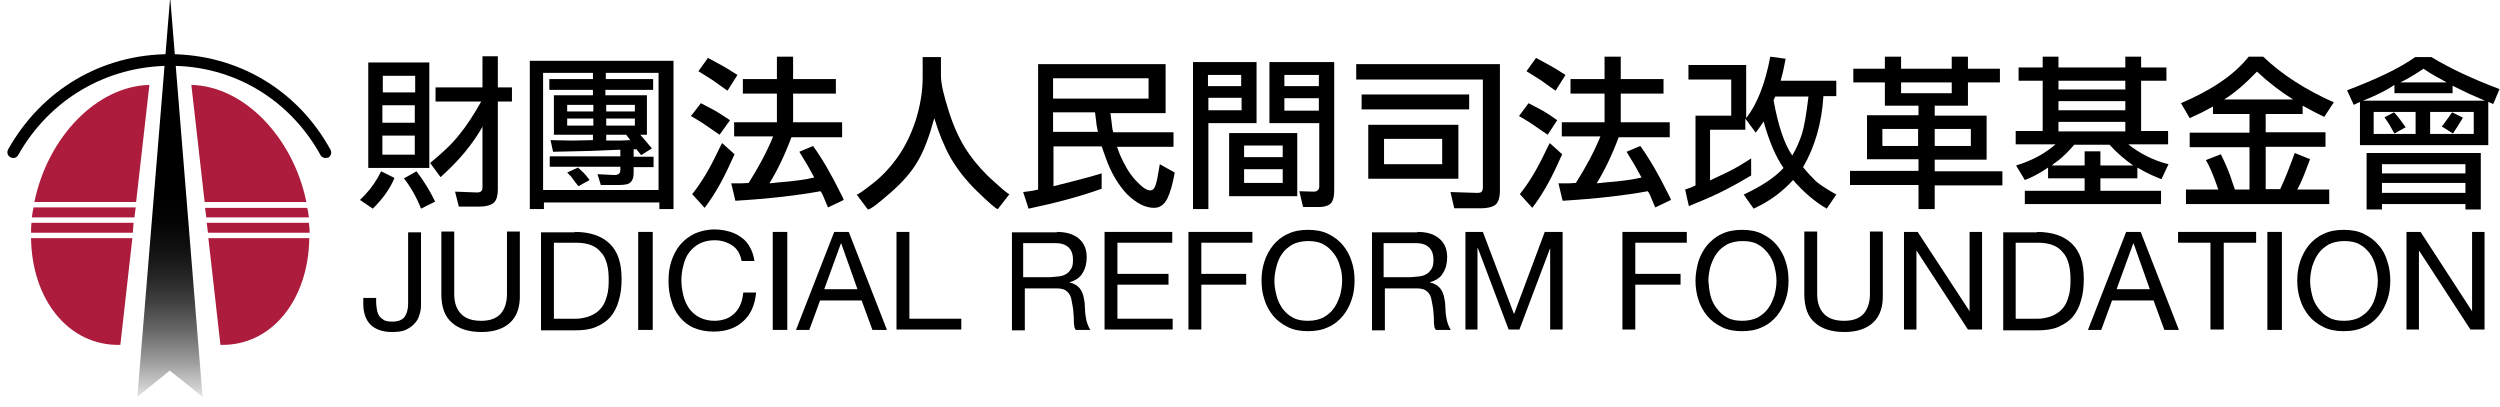<?xml version="1.0" encoding="UTF-8"?>
<svg width="172px" height="28px" viewBox="0 0 172 28" version="1.1" xmlns="http://www.w3.org/2000/svg" xmlns:xlink="http://www.w3.org/1999/xlink">
    <!-- Generator: Sketch 43.1 (39012) - http://www.bohemiancoding.com/sketch -->
    <title>Judicial Copy</title>
    <desc>Created with Sketch.</desc>
    <defs>
        <linearGradient x1="50.231%" y1="100.176%" x2="50.231%" y2="0.084%" id="linearGradient-1">
            <stop stop-color="#E6E6E6" offset="0%"></stop>
            <stop stop-color="#CBCBCB" offset="3.041%"></stop>
            <stop stop-color="#969696" offset="9.843%"></stop>
            <stop stop-color="#686868" offset="16.73%"></stop>
            <stop stop-color="#424242" offset="23.57%"></stop>
            <stop stop-color="#252525" offset="30.35%"></stop>
            <stop stop-color="#111111" offset="37.05%"></stop>
            <stop stop-color="#040404" offset="43.64%"></stop>
            <stop stop-color="#000000" offset="50%"></stop>
        </linearGradient>
    </defs>
    <g id="_Client" stroke="none" stroke-width="1" fill="none" fill-rule="evenodd">
        <g id="Judicial-Copy" transform="translate(-34, -36)">
            <g id="JRF" transform="translate(34.222, 35.556)">
                <g id="圖層_1">
                    <g id="Group">
                        <g transform="translate(24.286, 4.286)" fill="#000000">
                            <path d="M2.629,8.4 C2.6,8.486 2.571,8.543 2.543,8.6 C2.229,9.286 1.743,9.914 1.143,10.514 L0.257,9.914 L0.571,9.6 C1.057,9.086 1.429,8.543 1.714,7.943 L2.629,8.4 L2.629,8.4 Z M5.029,7.714 L0.829,7.714 L0.829,0.457 L5.029,0.457 L5.029,7.714 L5.029,7.714 Z M4.057,1.371 L1.829,1.371 L1.829,2.514 L4.057,2.514 L4.057,1.371 L4.057,1.371 Z M1.8,4.6 L4.029,4.6 L4.029,3.4 L1.8,3.4 L1.8,4.6 L1.8,4.6 Z M1.8,6.8 L4.029,6.8 L4.029,5.486 L1.8,5.486 L1.8,6.8 L1.8,6.8 Z M4.457,10.514 C4.171,9.771 3.771,9.057 3.286,8.429 L4.143,7.943 C4.657,8.6 5.086,9.314 5.429,10.029 L4.457,10.514 L4.457,10.514 Z M8.714,4.829 C8.029,6.057 7.057,7.229 5.8,8.343 L5.086,7.371 C5.914,6.686 6.6,6.057 7.086,5.429 C7.6,4.8 8.086,4.057 8.6,3.143 L5.457,3.143 L5.457,2.171 L8.686,2.171 L8.686,0.029 L9.743,0.029 L9.743,2.171 L10.714,2.171 L10.714,3.143 L9.743,3.143 L9.743,9.057 L9.743,9.2 C9.743,9.6 9.657,9.914 9.486,10.086 C9.314,10.257 8.971,10.371 8.457,10.371 L7.057,10.371 L6.8,9.343 L8.314,9.4 C8.571,9.4 8.686,9.286 8.686,9.057 L8.686,4.829 L8.714,4.829 Z" id="Shape"></path>
                            <path d="M11.943,0.343 L21.829,0.343 L21.829,10.543 L20.857,10.543 L20.857,10.086 L12.914,10.086 L12.914,10.543 L11.943,10.543 L11.943,0.343 L11.943,0.343 Z M19.543,5.429 L19.886,5.829 L20.343,6.371 L19.6,6.829 L19.286,6.429 L19.086,6.429 L19.086,6.943 L20.457,6.943 L20.457,7.657 L19.086,7.657 L19.086,7.943 L19.086,8.057 C19.086,8.343 19.029,8.543 18.886,8.686 C18.771,8.829 18.486,8.886 18.057,8.886 L16.829,8.886 L16.6,8.143 L17.771,8.2 C18.029,8.2 18.171,8.086 18.171,7.857 L18.171,7.629 L13.314,7.629 L13.314,6.914 L18.171,6.914 L18.171,6.457 L16.057,6.543 L13.543,6.6 L13.371,5.8 L14.829,5.829 L16.286,5.8 L16.286,5.429 L13.6,5.429 L13.6,2.714 L16.286,2.714 L16.286,2.343 L13.286,2.343 L13.286,1.6 L16.286,1.6 L16.286,1.171 L12.857,1.171 L12.857,9.229 L20.8,9.229 L20.8,1.171 L17.171,1.171 L17.171,1.6 L20.429,1.6 L20.429,2.343 L17.143,2.343 L17.143,2.714 L20,2.714 L20,5.429 L19.543,5.429 L19.543,5.429 Z M15.286,8.971 L14.914,8.486 C14.829,8.343 14.714,8.229 14.571,8.086 L14.514,8.029 L15.257,7.686 L15.629,8.029 C15.714,8.114 15.829,8.257 15.971,8.429 C16,8.457 16,8.486 16.057,8.543 L15.286,8.971 L15.286,8.971 Z M14.514,3.829 L16.314,3.829 L16.314,3.371 L14.514,3.371 L14.514,3.829 L14.514,3.829 Z M14.514,4.8 L16.314,4.8 L16.314,4.314 L14.514,4.314 L14.514,4.8 L14.514,4.8 Z M17.2,3.829 L19.171,3.829 L19.171,3.371 L17.2,3.371 L17.2,3.829 L17.2,3.829 Z M17.2,4.8 L19.171,4.8 L19.171,4.314 L17.2,4.314 L17.2,4.8 L17.2,4.8 Z M17.2,5.429 L17.2,5.829 L18.143,5.829 L18.857,5.8 L18.571,5.429 L17.2,5.429 L17.2,5.429 Z" id="Shape"></path>
                            <path d="M25,5.429 L24,4.743 C23.886,4.657 23.657,4.514 23.371,4.343 C23.286,4.286 23.171,4.229 23.029,4.143 L23.714,3.257 L24.686,3.771 C24.943,3.914 25.286,4.143 25.714,4.429 L25,5.429 L25,5.429 Z M26.029,6.771 C25.886,7.057 25.8,7.286 25.714,7.457 C25.143,8.714 24.543,9.714 23.971,10.457 L23.114,9.514 C23.714,8.771 24.286,7.829 24.857,6.629 C24.943,6.457 25.029,6.257 25.171,6 L26.029,6.771 L26.029,6.771 Z M25.543,2.4 L24.543,1.686 C24.286,1.514 23.943,1.314 23.543,1.057 L24.2,0.143 L25.2,0.686 C25.371,0.771 25.629,0.943 26,1.171 C26.057,1.2 26.143,1.257 26.229,1.314 L25.543,2.4 L25.543,2.4 Z M26,5.6 L26,4.571 L28.943,4.571 L28.943,2.6 L26.6,2.6 L26.6,1.6 L28.943,1.6 L28.943,0.057 L30.057,0.057 L30.057,1.6 L33,1.6 L33,2.6 L30.057,2.6 L30.057,4.571 L33.429,4.571 L33.429,5.6 L29.943,5.6 C29.486,6.829 28.971,7.886 28.429,8.771 C28.657,8.743 28.829,8.743 28.971,8.714 C30.086,8.629 30.914,8.514 31.514,8.371 L31.057,7.543 L30.486,6.6 L31.429,6.2 C32.029,7.029 32.686,8.143 33.371,9.543 C33.429,9.629 33.486,9.771 33.543,9.914 L32.457,10.429 L32.229,9.886 C32.143,9.657 32.057,9.457 31.943,9.314 C30.371,9.6 28.429,9.829 26.086,9.971 L25.8,8.771 L26.543,8.771 L27,8.743 C27.686,7.657 28.257,6.6 28.686,5.543 L26,5.543 L26,5.6 Z" id="Shape"></path>
                            <path d="M40.229,0.086 L40.229,1.371 C40.229,1.914 40.429,2.771 40.8,3.914 C41.171,5.057 41.629,6 42.2,6.8 C42.657,7.429 43.2,8.057 43.857,8.629 C44.514,9.229 44.857,9.514 44.943,9.514 L44.143,10.543 C44.029,10.543 43.571,10.143 42.743,9.343 C41.914,8.543 41.314,7.743 40.886,7 C40.457,6.229 40.086,5.343 39.771,4.286 C39.429,5.543 39.057,6.543 38.629,7.257 C38.2,8 37.571,8.714 36.714,9.457 C35.857,10.2 35.371,10.571 35.2,10.571 L34.429,9.543 C34.543,9.543 34.886,9.286 35.514,8.8 C36.143,8.314 36.686,7.743 37.143,7.114 C37.714,6.343 38.143,5.486 38.486,4.457 C38.8,3.457 38.971,2.457 38.971,1.514 L38.971,0.086 L40.229,0.086 L40.229,0.086 Z" id="Shape"></path>
                            <path d="M51.886,3.914 L51.971,4.571 C52,4.886 52.029,5.114 52.086,5.257 L56.229,5.257 L56.229,6.257 L52.343,6.257 L52.543,6.8 C52.857,7.514 53.2,8.114 53.629,8.571 C54.057,9.029 54.371,9.257 54.629,9.257 C54.8,9.257 54.914,9.143 55,8.886 C55.086,8.629 55.171,8.171 55.286,7.457 L56.314,8.029 C56.171,8.829 56,9.429 55.8,9.829 C55.571,10.257 55.286,10.457 54.886,10.457 C54.286,10.457 53.686,10.143 53.057,9.543 C52.457,8.914 51.943,8.086 51.571,7.029 L51.286,6.229 L47.971,6.229 L47.971,8.971 L49.543,8.571 C50.229,8.4 50.829,8.229 51.286,8.086 L51.286,9.143 C49.857,9.657 48.171,10.114 46.257,10.514 L45.886,9.371 L46.514,9.286 L46.914,9.2 L46.914,0.571 L55.686,0.571 L55.686,3.943 L51.886,3.943 L51.886,3.914 Z M54.514,1.543 L47.943,1.543 L47.943,2.943 L54.514,2.943 L54.514,1.543 L54.514,1.543 Z M47.943,3.914 L47.943,5.229 L51.029,5.229 C50.971,4.914 50.914,4.714 50.914,4.543 L50.829,3.886 L47.943,3.886 L47.943,3.914 Z" id="Shape"></path>
                            <path d="M61.943,4.629 L58.629,4.629 L58.629,10.543 L57.571,10.543 L57.571,0.429 L61.943,0.429 L61.943,4.629 L61.943,4.629 Z M60.886,1.314 L58.6,1.314 L58.6,2.086 L60.886,2.086 L60.886,1.314 L60.886,1.314 Z M58.629,3.743 L60.914,3.743 L60.914,2.886 L58.629,2.886 L58.629,3.743 L58.629,3.743 Z M60.057,5.314 L64.743,5.314 L64.743,9.657 L60.057,9.657 L60.057,5.314 L60.057,5.314 Z M63.743,6.171 L61.086,6.171 L61.086,6.971 L63.743,6.971 L63.743,6.171 L63.743,6.171 Z M63.743,7.8 L61.086,7.8 L61.086,8.743 L63.743,8.743 L63.743,7.8 L63.743,7.8 Z M65.857,9.343 C66.114,9.343 66.257,9.229 66.257,8.971 L66.257,4.629 L62.829,4.629 L62.829,0.429 L67.286,0.429 L67.286,9.086 L67.286,9.229 C67.286,9.629 67.229,9.914 67.086,10.114 C66.943,10.286 66.657,10.4 66.229,10.4 L65.143,10.4 L64.886,9.314 L65.857,9.343 L65.857,9.343 Z M63.857,2.086 L66.229,2.086 L66.229,1.314 L63.857,1.314 L63.857,2.086 L63.857,2.086 Z M66.229,2.914 L63.857,2.914 L63.857,3.771 L66.229,3.771 L66.229,2.914 L66.229,2.914 Z" id="Shape"></path>
                            <path d="M78.686,0.571 L78.686,9.143 L78.686,9.286 C78.686,9.714 78.6,10 78.429,10.2 C78.257,10.371 77.914,10.486 77.371,10.486 L75.543,10.486 L75.286,9.371 L77.114,9.429 C77.286,9.429 77.4,9.4 77.429,9.343 C77.486,9.286 77.514,9.171 77.514,9.029 L77.514,1.629 L68.8,1.629 L68.8,0.571 L78.686,0.571 L78.686,0.571 Z M76.571,3.686 L69.171,3.686 L69.171,2.657 L76.571,2.657 L76.571,3.686 L76.571,3.686 Z M69.629,4.743 L75.829,4.743 L75.829,8.457 L69.629,8.457 L69.629,4.743 L69.629,4.743 Z M74.714,5.714 L70.714,5.714 L70.714,7.457 L74.714,7.457 L74.714,5.714 L74.714,5.714 Z" id="Shape"></path>
                            <path d="M81.971,5.429 L80.971,4.743 C80.857,4.657 80.629,4.514 80.343,4.343 C80.257,4.286 80.143,4.229 80,4.143 L80.657,3.257 L81.629,3.771 C81.886,3.914 82.229,4.143 82.629,4.429 L81.971,5.429 L81.971,5.429 Z M82.971,6.771 C82.829,7.057 82.743,7.286 82.657,7.457 C82.086,8.714 81.486,9.714 80.914,10.457 L80.057,9.514 C80.657,8.771 81.229,7.829 81.8,6.629 C81.886,6.457 81.971,6.257 82.114,6 L82.971,6.771 L82.971,6.771 Z M82.514,2.4 L81.514,1.686 C81.257,1.514 80.914,1.314 80.514,1.057 L81.171,0.143 L82.171,0.686 C82.343,0.771 82.6,0.943 82.971,1.171 C83.029,1.2 83.114,1.257 83.2,1.314 L82.514,2.4 L82.514,2.4 Z M82.943,5.6 L82.943,4.571 L85.886,4.571 L85.886,2.6 L83.543,2.6 L83.543,1.6 L85.886,1.6 L85.886,0.057 L87,0.057 L87,1.6 L89.943,1.6 L89.943,2.6 L87,2.6 L87,4.571 L90.371,4.571 L90.371,5.6 L86.857,5.6 C86.4,6.829 85.886,7.886 85.343,8.771 C85.571,8.743 85.743,8.743 85.886,8.714 C87,8.629 87.829,8.514 88.429,8.371 L87.971,7.543 L87.4,6.6 L88.343,6.2 C88.943,7.029 89.6,8.143 90.286,9.543 C90.343,9.629 90.4,9.771 90.457,9.914 L89.371,10.429 L89.143,9.886 C89.057,9.657 88.971,9.457 88.857,9.314 C87.286,9.6 85.343,9.829 83,9.971 L82.714,8.771 L83.457,8.771 L83.914,8.743 C84.6,7.657 85.171,6.6 85.6,5.543 L82.943,5.543 L82.943,5.6 Z" id="Shape"></path>
                            <path d="M97.286,0.057 L98.343,0.2 L98.171,1.057 L98,1.714 L101.829,1.714 L101.829,2.771 L100.943,2.771 C100.829,4.657 100.343,6.286 99.543,7.657 C99.857,8.057 100.171,8.371 100.429,8.629 C100.686,8.857 101.171,9.171 101.829,9.543 L101.171,10.514 C100.343,10.029 99.571,9.371 98.857,8.543 C98.171,9.286 97.429,9.857 96.6,10.286 L96.143,10.514 L95.457,9.543 C96.686,8.971 97.6,8.371 98.2,7.714 C97.657,6.943 97.2,5.857 96.829,4.514 L96.6,4.857 L96.286,5.286 L95.571,4.314 L95.571,5.086 L93.143,5.086 L93.143,8.571 L94.286,8.029 C94.771,7.8 95.314,7.486 95.971,7.057 L95.971,8.229 C94.8,8.943 93.629,9.543 92.429,10.029 C92.229,10.114 92,10.2 91.686,10.343 L91.429,9.2 L91.829,9.057 L92.143,8.914 L92.143,4.114 L94.6,4.114 L94.6,1.629 L91.657,1.629 L91.657,0.629 L95.629,0.629 L95.629,4.286 C96.371,3.343 96.943,1.914 97.286,0.057 L97.286,0.057 Z M97.629,2.8 L97.571,2.914 L97.514,3.057 C97.829,4.8 98.257,6.086 98.8,6.857 C99.057,6.429 99.286,5.914 99.457,5.4 C99.629,4.857 99.771,4 99.914,2.8 L97.629,2.8 L97.629,2.8 Z" id="Shape"></path>
                            <path d="M108.6,8.886 L108.6,10.543 L107.486,10.543 L107.486,8.886 L102.771,8.886 L102.771,7.914 L107.486,7.914 L107.486,7.114 L103.943,7.114 L103.943,4.086 L107.486,4.086 L107.486,3.429 L105.171,3.429 L105.171,1.829 L103,1.829 L103,0.886 L105.171,0.886 L105.171,0.057 L106.286,0.057 L106.286,0.886 L109.771,0.886 L109.771,0.057 L110.886,0.057 L110.886,0.886 L113.086,0.886 L113.086,1.829 L110.886,1.829 L110.886,3.429 L108.6,3.429 L108.6,4.114 L112.171,4.114 L112.171,7.143 L108.6,7.143 L108.6,7.943 L113.257,7.943 L113.257,8.914 L108.6,8.914 L108.6,8.886 Z M107.457,5.029 L105,5.029 L105,6.2 L107.457,6.2 L107.457,5.029 L107.457,5.029 Z M109.771,1.829 L106.286,1.829 L106.286,2.571 L109.771,2.571 L109.771,1.829 L109.771,1.829 Z M111.086,5.029 L108.6,5.029 L108.6,6.2 L111.086,6.2 L111.086,5.029 L111.086,5.029 Z" id="Shape"></path>
                            <path d="M116.4,7.686 C116.371,7.714 116.343,7.714 116.314,7.743 C115.714,8.143 115.2,8.4 114.8,8.543 L114.2,7.543 C115.314,7.2 116.2,6.714 116.914,6.086 L114.171,6.086 L114.171,5.171 L116.029,5.171 L116.029,1.714 L114.371,1.714 L114.371,0.8 L116.029,0.8 L116.029,0.057 L117.114,0.057 L117.114,0.8 L121.714,0.8 L121.714,0.057 L122.8,0.057 L122.8,0.8 L124.543,0.8 L124.543,1.714 L122.8,1.714 L122.8,5.171 L124.657,5.171 L124.657,6.086 L121.914,6.086 C122.743,6.743 123.657,7.2 124.686,7.457 L124.2,8.486 C123.743,8.314 123.171,8.057 122.543,7.686 L122.543,8.429 L120,8.429 L120,9.286 L124.171,9.286 L124.171,10.2 L114.8,10.2 L114.8,9.286 L118.914,9.286 L118.914,8.429 L116.4,8.429 L116.4,7.686 L116.4,7.686 Z M118.914,7.543 L118.914,6.571 L120,6.571 L120,7.543 L122.257,7.543 C121.686,7.143 121.143,6.686 120.629,6.114 L118.2,6.114 C117.829,6.543 117.429,6.971 116.943,7.314 C116.857,7.371 116.771,7.429 116.657,7.543 L118.914,7.543 L118.914,7.543 Z M117.114,5.2 L121.714,5.2 L121.714,4.543 L117.114,4.543 L117.114,5.2 L117.114,5.2 Z M117.114,2.314 L121.714,2.314 L121.714,1.714 L117.114,1.714 L117.114,2.314 L117.114,2.314 Z M117.114,3.743 L121.714,3.743 L121.714,3.114 L117.114,3.114 L117.114,3.743 L117.114,3.743 Z" id="Shape"></path>
                            <path d="M128.114,9.2 C127.771,8.2 127.486,7.543 127.257,7.171 L128.286,6.771 C128.6,7.4 128.886,8.057 129.086,8.714 L129.257,9.2 L130.257,9.2 L130.257,6.286 L126.143,6.286 L126.143,5.286 L130.257,5.286 L130.257,4 L127.743,4 L127.743,3.486 L127,3.886 L126.143,4.286 L125.543,3.257 C127.686,2.343 129.229,1.286 130.2,0.057 L131.2,0.057 C132.514,1.314 134.143,2.343 136.057,3.2 L135.4,4.2 L134.657,3.829 C134.286,3.629 134.029,3.486 133.914,3.429 L133.914,4 L131.371,4 L131.371,5.257 L135.486,5.257 L135.486,6.257 L131.371,6.257 L131.371,9.171 L132.371,9.171 C132.743,8.371 133.057,7.543 133.371,6.686 L134.429,7.114 C134.371,7.229 134.343,7.314 134.314,7.4 C134.057,8.086 133.829,8.686 133.543,9.2 L135.743,9.2 L135.743,10.2 L125.886,10.2 L125.886,9.2 L128.114,9.2 L128.114,9.2 Z M130.771,1.086 C130,1.886 129.257,2.543 128.514,3 L133.257,3 C132.429,2.486 131.6,1.857 130.771,1.086 L130.771,1.086 Z" id="Shape"></path>
                            <path d="M137.429,3.371 L136.971,2.371 C139,1.6 140.571,0.857 141.657,0.086 L142.771,0.086 C144.143,0.914 145.714,1.629 147.457,2.286 L147.029,3.314 L146.686,3.171 L146.686,6.143 L137.857,6.143 L137.857,3.171 L137.429,3.371 L137.429,3.371 Z M138.057,3.086 L146.457,3.086 L145.343,2.6 L144.229,2.057 L144.229,2.571 L140.229,2.571 L140.229,2 C139.686,2.371 138.943,2.743 138.057,3.086 L138.057,3.086 Z M138.314,6.686 L146.171,6.686 L146.171,10.571 L145.114,10.571 L145.114,10.2 L139.371,10.2 L139.371,10.571 L138.314,10.571 L138.314,6.686 L138.314,6.686 Z M141.686,3.857 L138.8,3.857 L138.8,5.371 L141.686,5.371 L141.686,3.857 L141.686,3.857 Z M139.371,8.086 L145.114,8.086 L145.114,7.457 L139.371,7.457 L139.371,8.086 L139.371,8.086 Z M139.371,9.429 L145.114,9.429 L145.114,8.743 L139.371,8.743 L139.371,9.429 L139.371,9.429 Z M140.229,5.343 L139.886,4.743 C139.743,4.514 139.629,4.343 139.543,4.229 L140.2,3.886 C140.343,4.029 140.486,4.2 140.629,4.4 L141,4.914 L140.229,5.343 L140.229,5.343 Z M142.229,0.886 C141.771,1.2 141.343,1.457 140.914,1.686 C140.857,1.714 140.743,1.771 140.629,1.829 L143.829,1.829 C143.257,1.514 142.714,1.229 142.229,0.886 L142.229,0.886 Z M145.686,3.857 L142.686,3.857 L142.686,5.371 L145.686,5.371 L145.686,3.857 L145.686,3.857 Z M143.486,4.857 C143.543,4.8 143.657,4.657 143.829,4.4 L144.2,3.886 L144.943,4.257 L144.571,4.857 C144.429,5.086 144.314,5.229 144.257,5.343 L143.486,4.857 L143.486,4.857 Z" id="Shape"></path>
                            <path d="M4.343,17.829 C4.286,18.057 4.171,18.257 4,18.429 C3.857,18.6 3.629,18.743 3.4,18.857 C3.143,18.971 2.829,19 2.457,19 C1.829,19 1.343,18.829 1,18.514 C0.657,18.171 0.486,17.686 0.486,17.057 L0.486,16.657 L1.371,16.657 L1.371,16.943 C1.371,17.143 1.4,17.314 1.429,17.486 C1.457,17.657 1.514,17.8 1.6,17.914 C1.686,18.029 1.8,18.114 1.943,18.2 C2.086,18.257 2.257,18.286 2.486,18.286 C2.886,18.286 3.171,18.171 3.343,17.943 C3.486,17.714 3.571,17.429 3.571,17.057 L3.571,12.143 L4.457,12.143 L4.457,17.143 C4.457,17.371 4.429,17.6 4.343,17.829" id="Shape"></path>
                            <path d="M10.6,18.343 C10.143,18.771 9.486,19 8.629,19 C7.771,19 7.086,18.8 6.6,18.371 C6.114,17.971 5.857,17.314 5.857,16.4 L5.857,12.086 L6.743,12.086 L6.743,16.4 C6.743,17 6.914,17.457 7.229,17.771 C7.543,18.086 8,18.229 8.6,18.229 C9.171,18.229 9.6,18.086 9.914,17.771 C10.2,17.457 10.371,17 10.371,16.4 L10.371,12.086 L11.257,12.086 L11.257,16.4 C11.286,17.257 11.057,17.914 10.6,18.343" id="Shape"></path>
                            <path d="M15.029,12.114 C16.057,12.114 16.857,12.371 17.429,12.914 C18,13.457 18.257,14.257 18.257,15.343 C18.257,15.914 18.2,16.4 18.057,16.857 C17.943,17.286 17.743,17.657 17.486,17.971 C17.229,18.257 16.886,18.486 16.486,18.657 C16.086,18.829 15.6,18.886 15.029,18.886 L12.714,18.886 L12.714,12.143 L15.029,12.143 L15.029,12.114 Z M15.114,18.086 C15.229,18.086 15.343,18.086 15.486,18.057 C15.629,18.029 15.8,18 15.971,17.943 C16.143,17.886 16.314,17.8 16.486,17.686 C16.657,17.571 16.8,17.429 16.943,17.229 C17.086,17.029 17.171,16.8 17.257,16.486 C17.343,16.2 17.371,15.829 17.371,15.429 C17.371,15.029 17.343,14.657 17.257,14.343 C17.171,14.029 17.057,13.743 16.857,13.543 C16.686,13.314 16.457,13.143 16.171,13.029 C15.886,12.914 15.543,12.857 15.114,12.857 L13.6,12.857 L13.6,18.086 L15.114,18.086 L15.114,18.086 Z" id="Shape"></path>
                            <rect id="Rectangle-path" x="19.4" y="12.114" width="1" height="6.743"></rect>
                            <path d="M25.886,13.057 C25.543,12.829 25.143,12.686 24.657,12.686 C24.257,12.686 23.914,12.771 23.629,12.914 C23.343,13.057 23.114,13.257 22.914,13.514 C22.714,13.771 22.6,14.057 22.514,14.4 C22.429,14.714 22.371,15.057 22.371,15.429 C22.371,15.8 22.429,16.171 22.514,16.514 C22.6,16.857 22.743,17.143 22.914,17.4 C23.114,17.657 23.343,17.857 23.629,18 C23.914,18.143 24.257,18.229 24.657,18.229 C24.943,18.229 25.229,18.171 25.457,18.086 C25.686,18 25.886,17.857 26.057,17.686 C26.229,17.514 26.343,17.314 26.457,17.057 C26.543,16.829 26.6,16.571 26.629,16.286 L27.514,16.286 C27.429,17.143 27.143,17.8 26.629,18.257 C26.143,18.714 25.457,18.971 24.6,18.971 C24.086,18.971 23.629,18.886 23.229,18.714 C22.829,18.543 22.514,18.286 22.257,17.971 C22,17.657 21.8,17.286 21.686,16.857 C21.543,16.429 21.486,15.971 21.486,15.486 C21.486,15 21.543,14.543 21.686,14.114 C21.829,13.686 22.029,13.314 22.286,13 C22.543,12.686 22.886,12.429 23.286,12.229 C23.686,12.057 24.143,11.943 24.657,11.943 C25,11.943 25.343,12 25.657,12.086 C25.971,12.171 26.257,12.314 26.486,12.486 C26.743,12.657 26.943,12.886 27.086,13.171 C27.257,13.457 27.343,13.771 27.4,14.114 L26.514,14.114 C26.429,13.657 26.229,13.286 25.886,13.057" id="Shape"></path>
                            <rect id="Rectangle-path" x="28.657" y="12.114" width="1" height="6.743"></rect>
                            <path d="M33.886,12.114 L36.514,18.857 L35.514,18.857 L34.771,16.829 L31.914,16.829 L31.171,18.857 L30.257,18.857 L32.886,12.114 L33.886,12.114 L33.886,12.114 Z M34.486,16.057 L33.371,12.914 L33.343,12.914 L32.2,16.057 L34.486,16.057 L34.486,16.057 Z" id="Shape"></path>
                            <polygon id="Shape" points="38.057 12.114 38.057 18.086 41.629 18.086 41.629 18.829 37.171 18.829 37.171 12.114"></polygon>
                            <path d="M48.2,12.114 C48.829,12.114 49.343,12.257 49.714,12.571 C50.086,12.886 50.257,13.314 50.257,13.857 C50.257,14.257 50.171,14.629 49.971,14.943 C49.8,15.257 49.486,15.457 49.086,15.571 L49.086,15.6 C49.286,15.629 49.429,15.714 49.571,15.8 C49.686,15.886 49.8,16 49.857,16.114 C49.943,16.229 49.971,16.371 50.029,16.514 C50.057,16.657 50.086,16.829 50.114,16.971 C50.114,17.143 50.143,17.314 50.143,17.486 C50.143,17.657 50.171,17.829 50.2,18 C50.229,18.171 50.257,18.314 50.314,18.457 C50.371,18.6 50.429,18.743 50.514,18.857 L49.514,18.857 C49.457,18.8 49.4,18.686 49.4,18.571 C49.371,18.457 49.371,18.314 49.371,18.171 C49.371,18.029 49.371,17.857 49.343,17.686 C49.343,17.514 49.314,17.343 49.286,17.2 C49.257,17.029 49.229,16.886 49.2,16.743 C49.171,16.6 49.114,16.457 49.029,16.343 C48.943,16.229 48.829,16.143 48.714,16.086 C48.571,16.029 48.4,16 48.2,16 L46,16 L46,18.886 L45.114,18.886 L45.114,12.143 L48.2,12.143 L48.2,12.114 Z M48.371,15.171 C48.571,15.143 48.714,15.086 48.857,15 C49,14.914 49.114,14.771 49.2,14.629 C49.286,14.486 49.314,14.286 49.314,14.029 C49.314,13.686 49.229,13.4 49.029,13.2 C48.829,13 48.543,12.886 48.114,12.886 L45.886,12.886 L45.886,15.229 L47.743,15.229 C48,15.2 48.2,15.2 48.371,15.171 L48.371,15.171 Z" id="Shape"></path>
                            <polygon id="Shape" points="56.143 12.114 56.143 12.857 52.371 12.857 52.371 15 55.886 15 55.886 15.743 52.371 15.743 52.371 18.086 56.171 18.086 56.171 18.829 51.486 18.829 51.486 12.114"></polygon>
                            <polygon id="Shape" points="61.657 12.114 61.657 12.857 58.143 12.857 58.143 15 61.229 15 61.229 15.743 58.143 15.743 58.143 18.829 57.257 18.829 57.257 12.114"></polygon>
                            <path d="M62.486,14.143 C62.629,13.714 62.829,13.343 63.086,13.029 C63.343,12.714 63.686,12.429 64.086,12.257 C64.486,12.057 64.943,11.971 65.486,11.971 C66.029,11.971 66.486,12.057 66.886,12.257 C67.286,12.457 67.629,12.714 67.886,13.029 C68.143,13.343 68.371,13.743 68.486,14.143 C68.629,14.571 68.686,15 68.686,15.457 C68.686,15.914 68.629,16.371 68.486,16.771 C68.343,17.2 68.143,17.571 67.886,17.886 C67.629,18.2 67.286,18.486 66.886,18.657 C66.486,18.857 66,18.943 65.486,18.943 C64.943,18.943 64.486,18.857 64.086,18.657 C63.686,18.457 63.343,18.2 63.086,17.886 C62.829,17.571 62.6,17.171 62.486,16.771 C62.343,16.343 62.286,15.914 62.286,15.457 C62.286,15 62.343,14.571 62.486,14.143 M63.314,16.486 C63.4,16.829 63.543,17.114 63.714,17.371 C63.914,17.629 64.143,17.857 64.429,18 C64.714,18.171 65.086,18.229 65.486,18.229 C65.886,18.229 66.257,18.143 66.543,18 C66.829,17.829 67.086,17.629 67.257,17.371 C67.457,17.114 67.571,16.8 67.686,16.486 C67.771,16.143 67.829,15.829 67.829,15.486 C67.829,15.143 67.8,14.8 67.686,14.486 C67.6,14.143 67.457,13.857 67.257,13.6 C67.057,13.343 66.829,13.114 66.543,12.971 C66.257,12.8 65.886,12.743 65.486,12.743 C65.086,12.743 64.714,12.829 64.429,12.971 C64.143,13.143 63.886,13.343 63.714,13.6 C63.514,13.857 63.4,14.171 63.314,14.486 C63.229,14.829 63.171,15.143 63.171,15.486 C63.171,15.8 63.229,16.143 63.314,16.486" id="Shape"></path>
                            <path d="M73,12.114 C73.657,12.114 74.143,12.257 74.514,12.571 C74.886,12.886 75.057,13.314 75.057,13.857 C75.057,14.257 74.971,14.629 74.771,14.943 C74.6,15.257 74.286,15.457 73.886,15.571 L73.886,15.6 C74.086,15.629 74.229,15.714 74.371,15.8 C74.486,15.886 74.6,16 74.657,16.114 C74.743,16.229 74.771,16.371 74.829,16.514 C74.857,16.657 74.886,16.829 74.914,16.971 C74.914,17.143 74.943,17.314 74.943,17.486 C74.943,17.657 74.971,17.829 75,18 C75.029,18.171 75.057,18.314 75.114,18.457 C75.171,18.6 75.229,18.743 75.314,18.857 L74.286,18.857 C74.229,18.8 74.171,18.686 74.171,18.571 C74.143,18.457 74.143,18.314 74.143,18.171 C74.143,18.029 74.143,17.857 74.114,17.686 C74.114,17.514 74.086,17.343 74.057,17.2 C74.029,17.029 74,16.886 73.971,16.743 C73.943,16.6 73.886,16.457 73.8,16.343 C73.714,16.229 73.6,16.143 73.486,16.086 C73.343,16.029 73.171,16 72.971,16 L70.771,16 L70.771,18.886 L69.886,18.886 L69.886,12.143 L73,12.143 L73,12.114 Z M73.171,15.171 C73.371,15.143 73.514,15.086 73.657,15 C73.8,14.914 73.914,14.771 74,14.629 C74.086,14.486 74.114,14.286 74.114,14.029 C74.114,13.686 74.029,13.4 73.829,13.2 C73.629,13 73.343,12.886 72.914,12.886 L70.686,12.886 L70.686,15.229 L72.543,15.229 C72.8,15.2 73,15.2 73.171,15.171 L73.171,15.171 Z" id="Shape"></path>
                            <polygon id="Shape" points="77.514 12.114 79.657 17.771 81.771 12.114 83 12.114 83 18.829 82.143 18.829 82.143 13.229 82.143 13.229 80.029 18.829 79.286 18.829 77.171 13.229 77.143 13.229 77.143 18.829 76.314 18.829 76.314 12.114"></polygon>
                            <polygon id="Shape" points="91.543 12.114 91.543 12.857 88 12.857 88 15 91.114 15 91.114 15.743 88 15.743 88 18.829 87.114 18.829 87.114 12.114"></polygon>
                            <path d="M92.343,14.143 C92.486,13.714 92.686,13.343 92.943,13.029 C93.229,12.714 93.543,12.429 93.943,12.257 C94.343,12.057 94.829,11.971 95.343,11.971 C95.886,11.971 96.343,12.057 96.743,12.257 C97.143,12.457 97.486,12.714 97.743,13.029 C98,13.343 98.229,13.743 98.343,14.143 C98.486,14.571 98.543,15 98.543,15.457 C98.543,15.914 98.486,16.371 98.343,16.771 C98.2,17.2 98,17.571 97.743,17.886 C97.486,18.2 97.143,18.486 96.743,18.657 C96.343,18.857 95.886,18.943 95.343,18.943 C94.8,18.943 94.343,18.857 93.943,18.657 C93.543,18.457 93.2,18.2 92.943,17.886 C92.686,17.571 92.457,17.171 92.343,16.771 C92.2,16.343 92.143,15.914 92.143,15.457 C92.143,15 92.229,14.571 92.343,14.143 M93.171,16.486 C93.257,16.829 93.4,17.114 93.6,17.371 C93.8,17.629 94.029,17.857 94.314,18 C94.6,18.171 94.971,18.229 95.371,18.229 C95.771,18.229 96.143,18.143 96.429,18 C96.714,17.829 96.971,17.629 97.143,17.371 C97.343,17.114 97.457,16.8 97.571,16.486 C97.657,16.143 97.714,15.829 97.714,15.486 C97.714,15.143 97.657,14.8 97.571,14.486 C97.486,14.143 97.343,13.857 97.143,13.6 C96.943,13.343 96.714,13.114 96.429,12.971 C96.143,12.8 95.771,12.743 95.371,12.743 C94.971,12.743 94.6,12.829 94.314,12.971 C94.029,13.143 93.771,13.343 93.6,13.6 C93.4,13.857 93.286,14.171 93.171,14.486 C93.086,14.829 93.029,15.143 93.029,15.486 C93.057,15.8 93.086,16.143 93.171,16.486" id="Shape"></path>
                            <path d="M104.371,18.343 C103.914,18.771 103.257,19 102.4,19 C101.543,19 100.857,18.8 100.371,18.371 C99.886,17.971 99.629,17.314 99.629,16.4 L99.629,12.086 L100.514,12.086 L100.514,16.4 C100.514,17 100.686,17.457 101,17.771 C101.314,18.086 101.771,18.229 102.371,18.229 C102.943,18.229 103.371,18.086 103.686,17.771 C103.971,17.457 104.143,17 104.143,16.4 L104.143,12.086 L105.029,12.086 L105.029,16.4 C105.057,17.257 104.829,17.914 104.371,18.343" id="Shape"></path>
                            <polygon id="Shape" points="107.429 12.114 111 17.571 111 17.571 111 12.114 111.857 12.114 111.857 18.829 110.886 18.829 107.371 13.429 107.343 13.429 107.343 18.829 106.486 18.829 106.486 12.114"></polygon>
                            <path d="M115.629,12.114 C116.657,12.114 117.457,12.371 118.029,12.914 C118.6,13.457 118.857,14.257 118.857,15.343 C118.857,15.914 118.8,16.4 118.657,16.857 C118.543,17.286 118.343,17.657 118.086,17.971 C117.829,18.257 117.486,18.486 117.086,18.657 C116.686,18.829 116.2,18.886 115.629,18.886 L113.314,18.886 L113.314,12.143 L115.629,12.143 L115.629,12.114 Z M115.686,18.086 C115.8,18.086 115.914,18.086 116.057,18.057 C116.2,18.029 116.371,18 116.543,17.943 C116.714,17.886 116.886,17.8 117.057,17.686 C117.229,17.571 117.371,17.429 117.514,17.229 C117.657,17.029 117.743,16.8 117.829,16.486 C117.914,16.2 117.943,15.829 117.943,15.429 C117.943,15.029 117.914,14.657 117.829,14.343 C117.743,14.029 117.629,13.743 117.429,13.543 C117.257,13.314 117.029,13.143 116.743,13.029 C116.457,12.914 116.114,12.857 115.686,12.857 L114.171,12.857 L114.171,18.086 L115.686,18.086 L115.686,18.086 Z" id="Shape"></path>
                            <path d="M122.771,12.114 L125.4,18.857 L124.4,18.857 L123.657,16.829 L120.8,16.829 L120.057,18.857 L119.143,18.857 L121.771,12.114 L122.771,12.114 L122.771,12.114 Z M123.4,16.057 L122.286,12.914 L122.257,12.914 L121.114,16.057 L123.4,16.057 L123.4,16.057 Z" id="Shape"></path>
                            <polygon id="Shape" points="125.343 12.857 125.343 12.114 130.714 12.114 130.714 12.857 128.486 12.857 128.486 18.829 127.571 18.829 127.571 12.857"></polygon>
                            <rect id="Rectangle-path" x="131.486" y="12.114" width="1" height="6.743"></rect>
                            <path d="M133.743,14.143 C133.886,13.714 134.086,13.343 134.343,13.029 C134.6,12.714 134.943,12.429 135.343,12.257 C135.743,12.057 136.2,11.971 136.743,11.971 C137.286,11.971 137.743,12.057 138.143,12.257 C138.543,12.457 138.886,12.714 139.143,13.029 C139.429,13.343 139.629,13.743 139.743,14.143 C139.886,14.571 139.943,15 139.943,15.457 C139.943,15.914 139.886,16.371 139.743,16.771 C139.6,17.2 139.4,17.571 139.143,17.886 C138.886,18.2 138.543,18.486 138.143,18.657 C137.743,18.857 137.286,18.943 136.743,18.943 C136.2,18.943 135.743,18.857 135.343,18.657 C134.943,18.457 134.6,18.2 134.343,17.886 C134.086,17.571 133.857,17.171 133.743,16.771 C133.6,16.343 133.543,15.914 133.543,15.457 C133.543,15 133.6,14.571 133.743,14.143 M134.571,16.486 C134.657,16.829 134.8,17.114 135,17.371 C135.2,17.629 135.429,17.857 135.714,18 C136,18.171 136.371,18.229 136.771,18.229 C137.171,18.229 137.543,18.143 137.829,18 C138.114,17.829 138.371,17.629 138.543,17.371 C138.743,17.114 138.857,16.8 138.943,16.486 C139.029,16.143 139.086,15.829 139.086,15.486 C139.086,15.143 139.029,14.8 138.943,14.486 C138.857,14.143 138.714,13.857 138.543,13.6 C138.343,13.343 138.114,13.114 137.829,12.971 C137.543,12.8 137.171,12.743 136.771,12.743 C136.371,12.743 136,12.829 135.714,12.971 C135.429,13.143 135.171,13.343 135,13.6 C134.8,13.857 134.686,14.171 134.571,14.486 C134.486,14.829 134.429,15.143 134.429,15.486 C134.429,15.8 134.486,16.143 134.571,16.486" id="Shape"></path>
                            <polygon id="Shape" points="142.029 12.114 145.571 17.571 145.571 17.571 145.571 12.114 146.429 12.114 146.429 18.829 145.457 18.829 141.943 13.429 141.914 13.429 141.914 18.829 141.057 18.829 141.057 12.114"></polygon>
                        </g>
                        <g id="Shape">
                            <path d="M22.171,11.314 C22.029,11.314 21.886,11.229 21.829,11.114 C19.714,7.286 15.857,4.971 11.514,4.971 C7.143,4.971 3.2,7.257 1.029,11.114 C0.914,11.314 0.686,11.371 0.486,11.257 C0.286,11.143 0.229,10.914 0.343,10.714 C2.657,6.6 6.8,4.171 11.457,4.171 L11.514,4.171 C16.143,4.2 20.257,6.629 22.514,10.743 C22.629,10.943 22.543,11.171 22.371,11.286 C22.286,11.286 22.229,11.314 22.171,11.314 L22.171,11.314 Z" fill="#000000"></path>
                            <polygon fill="url(#linearGradient-1)" points="11.457 25.943 13.714 27.743 11.486 0.257 9.229 27.743"></polygon>
                            <g transform="translate(12.857, 6.286)" fill="#AD1C3D">
                                <path d="M1.257,10.543 L2.086,17.886 C5.6,17.971 8.143,14.8 8.2,10.543 L1.257,10.543 L1.257,10.543 Z"></path>
                                <path d="M1.114,9.114 L8.171,9.114 L8.171,9.114 C8.143,8.886 8.114,8.657 8.057,8.457 L1.029,8.457 L1.114,9.114 L1.114,9.114 Z"></path>
                                <path d="M8.171,9.486 L1.143,9.486 L1.229,10.171 L8.229,10.171 C8.229,9.943 8.2,9.714 8.171,9.486 L8.171,9.486 Z"></path>
                                <path d="M8,8.057 C7.086,3.6 3.714,0.086 0.086,0 L1,8.057 L8,8.057 L8,8.057 Z"></path>
                            </g>
                            <g transform="translate(1.714, 6.286)" fill="#AD1C3D">
                                <path d="M0.257,9.114 L7.314,9.114 L7.4,8.429 L0.371,8.429 C0.314,8.657 0.286,8.886 0.257,9.114 L0.257,9.114 Z"></path>
                                <path d="M7.429,8.057 L8.343,0 C4.714,0.086 1.343,3.6 0.429,8.057 L7.429,8.057 L7.429,8.057 Z"></path>
                                <path d="M0.2,10.543 C0.257,14.8 2.8,17.971 6.343,17.886 L7.171,10.543 L0.2,10.543 L0.2,10.543 Z"></path>
                                <path d="M7.257,9.486 L0.229,9.486 C0.2,9.714 0.2,9.943 0.2,10.171 L7.2,10.171 L7.257,9.486 L7.257,9.486 Z"></path>
                            </g>
                        </g>
                    </g>
                </g>
            </g>
        </g>
    </g>
</svg>
